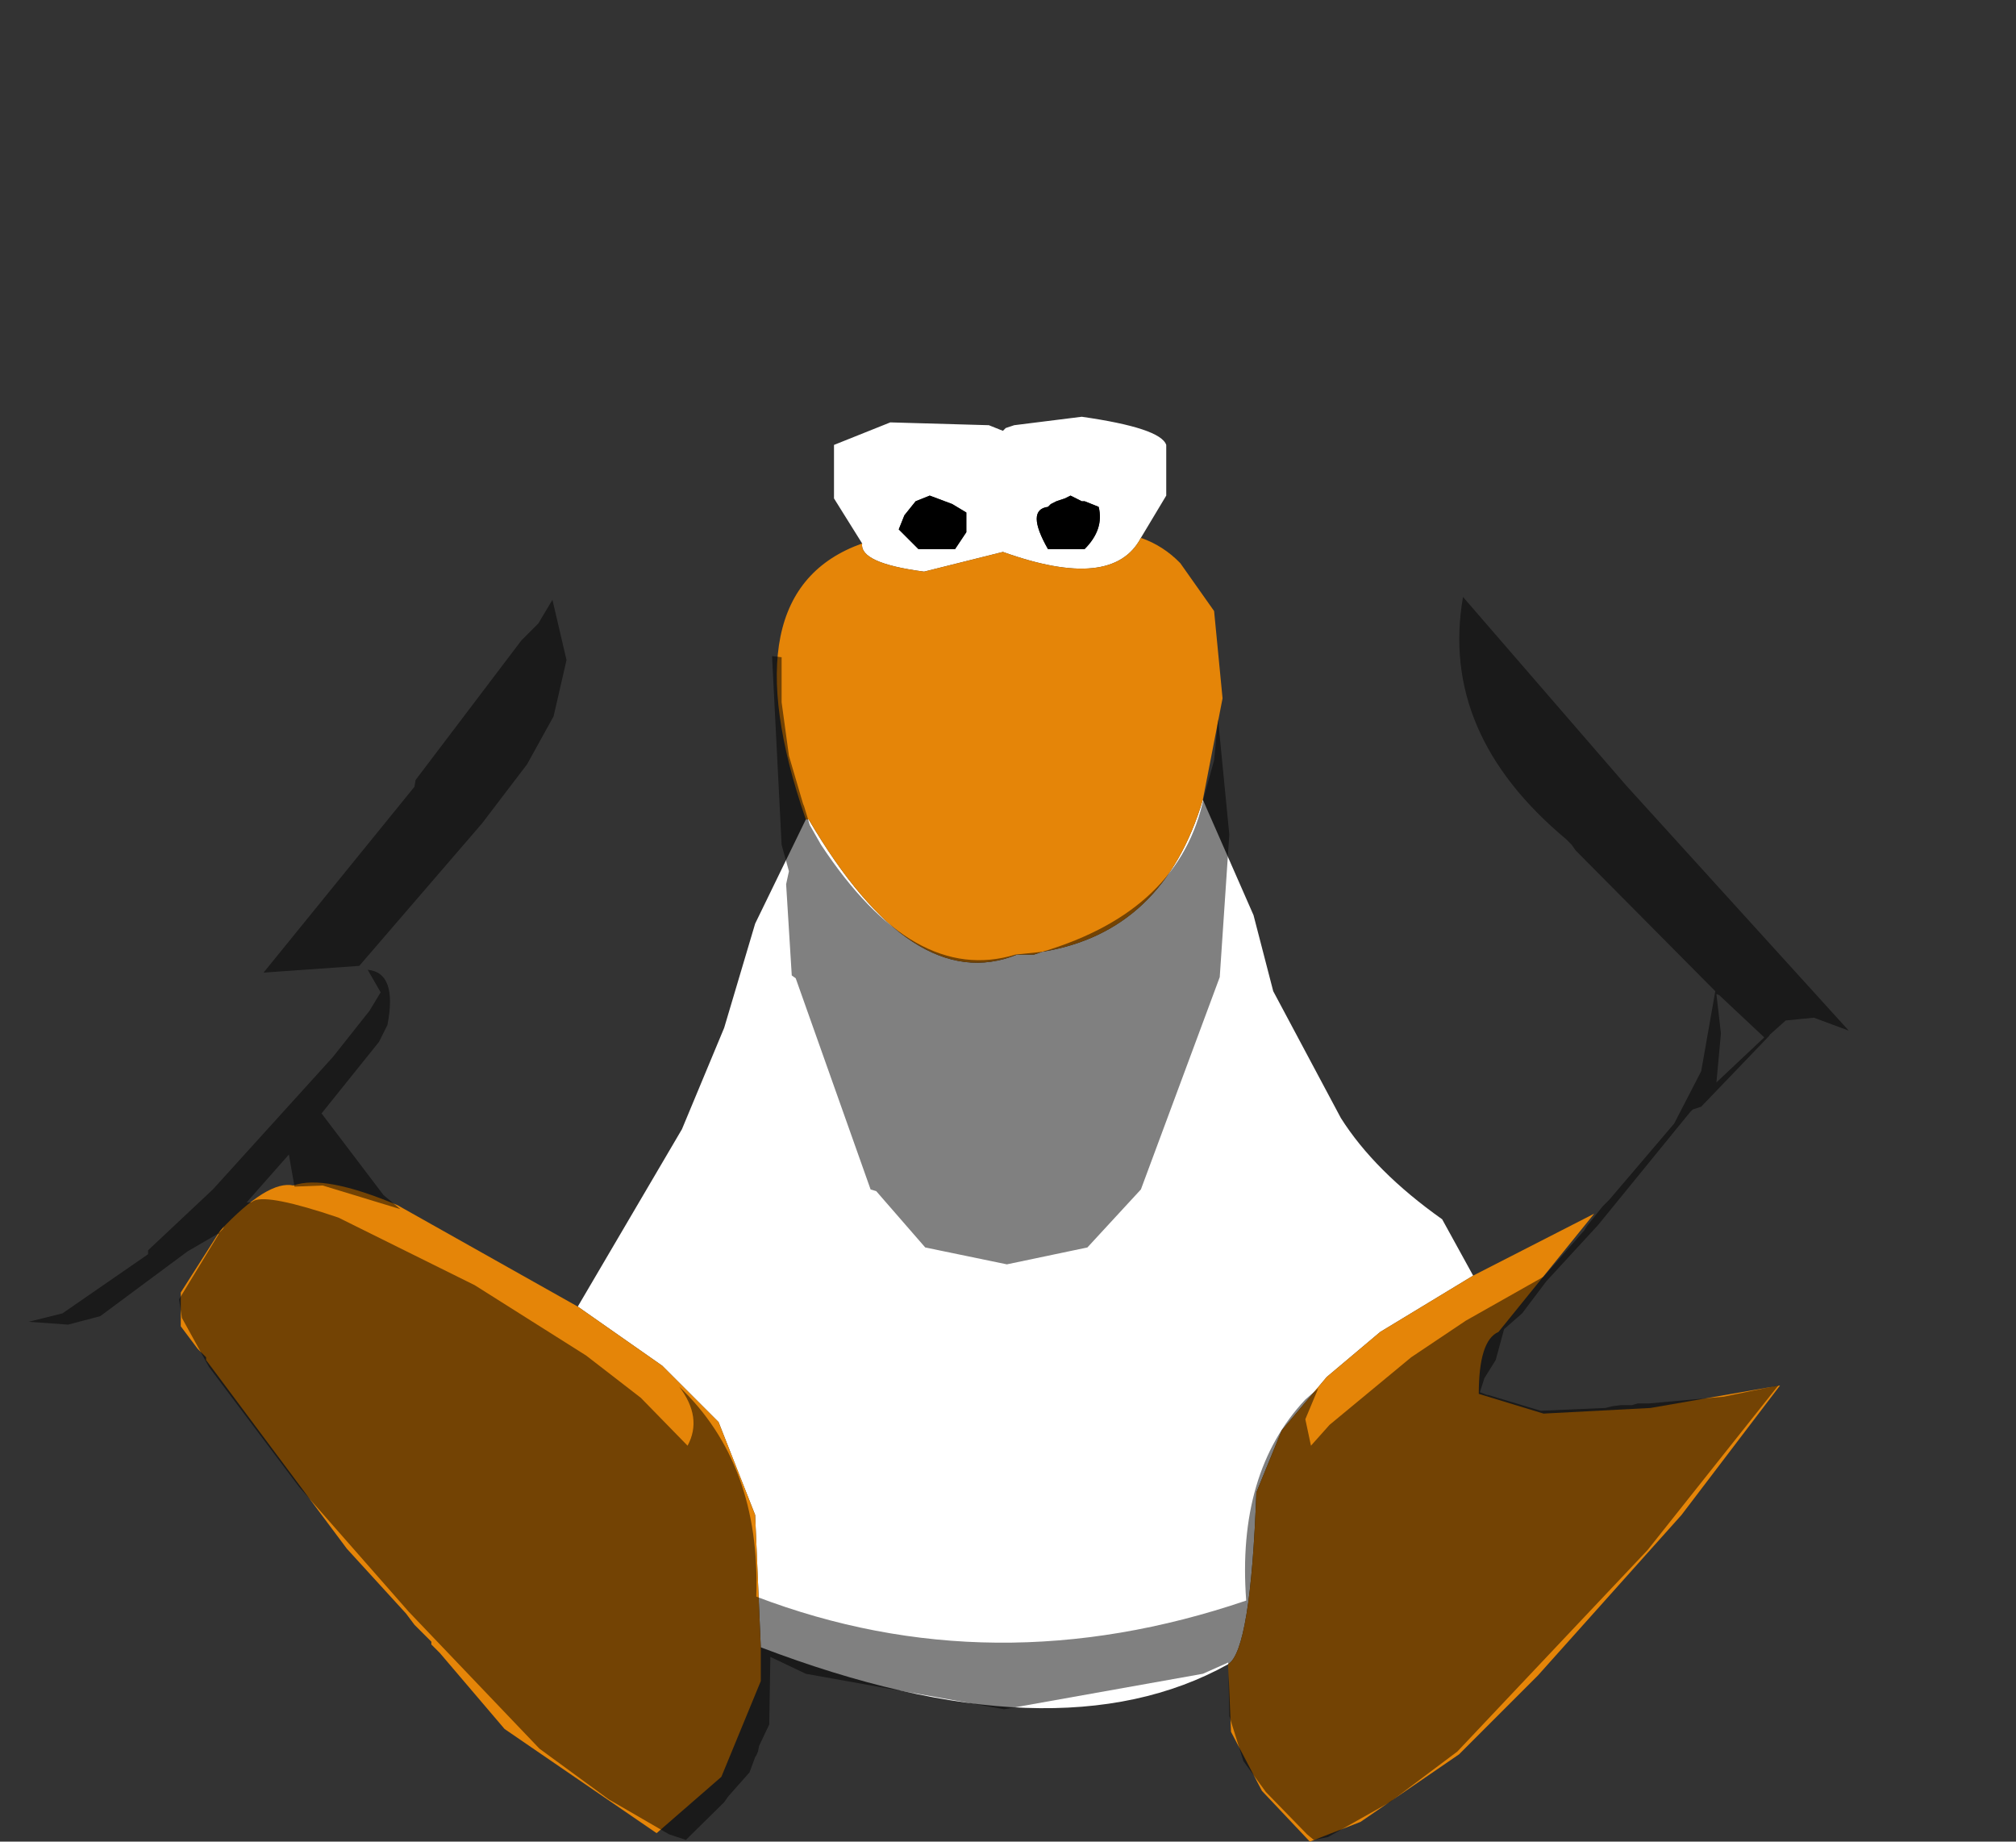 <?xml version="1.0" encoding="UTF-8" standalone="no"?>
<svg xmlns:ffdec="https://www.free-decompiler.com/flash" xmlns:xlink="http://www.w3.org/1999/xlink" ffdec:objectType="shape" height="163.5px" width="179.0px" xmlns="http://www.w3.org/2000/svg">
  <rect width="100%" height="100%" fill="#333333" stroke="none"/>
  <g transform="matrix(1.0, 0.0, 0.0, 1.0, 89.3, 64.5)">
    <path d="M-12.75 -16.25 L-15.25 -20.25 -15.25 -25.0 -10.25 -27.0 -1.5 -26.75 -0.25 -26.25 0.0 -26.5 0.75 -26.75 6.75 -27.5 Q13.75 -26.5 14.25 -25.0 L14.25 -20.5 12.0 -16.75 Q9.5 -12.0 -0.25 -15.5 L-7.25 -13.75 Q-13.0 -14.5 -12.75 -16.25 M17.5 6.5 L22.0 16.75 23.75 23.5 29.75 34.75 Q32.75 39.5 38.75 43.75 L41.5 48.75 33.25 53.75 28.5 57.75 24.5 62.5 22.25 68.0 Q21.75 82.0 19.75 83.25 4.5 91.75 -21.75 81.75 L-22.25 70.0 -25.5 61.75 -30.5 56.75 -38.0 51.5 -28.75 35.75 -25.0 26.75 -22.25 17.5 -17.75 8.25 -17.5 8.25 Q-8.25 24.0 1.0 20.25 L2.5 20.25 3.25 20.0 Q14.0 18.25 17.5 6.5 M-3.5 -19.0 L-4.75 -19.75 -6.75 -20.5 -8.0 -20.0 -9.0 -18.75 -9.5 -17.5 -7.75 -15.75 -4.5 -15.75 -3.5 -17.25 -3.5 -19.0 M5.75 -20.5 L5.25 -20.25 4.5 -20.0 4.0 -19.75 3.75 -19.5 Q1.75 -19.25 3.75 -15.75 L7.0 -15.75 Q8.75 -17.5 8.25 -19.5 L7.0 -20.0 6.75 -20.0 5.75 -20.5" fill="#ffffff" fill-rule="evenodd" stroke="none"/>
    <path d="M5.75 -20.5 L6.75 -20.0 7.0 -20.0 8.25 -19.5 Q8.75 -17.5 7.0 -15.75 L3.75 -15.75 Q1.75 -19.25 3.75 -19.5 L4.0 -19.75 4.5 -20.0 5.25 -20.25 5.75 -20.5 M-3.5 -19.0 L-3.5 -17.25 -4.5 -15.75 -7.75 -15.75 -9.5 -17.5 -9.0 -18.75 -8.0 -20.0 -6.75 -20.5 -4.75 -19.75 -3.5 -19.0" fill="#000000" fill-rule="evenodd" stroke="none"/>
    <path d="M12.0 -16.75 Q14.0 -16.05 15.5 -14.5 L18.5 -10.25 19.25 -2.5 17.5 6.5 Q14.0 18.25 3.25 20.0 L2.5 20.25 1.0 20.25 Q-8.25 24.0 -17.5 8.25 L-17.75 8.25 Q-24.75 -12.0 -12.75 -16.25 -13.0 -14.5 -7.25 -13.75 L-0.25 -15.5 Q9.5 -12.0 12.0 -16.75 M41.5 48.75 L52.25 43.25 43.75 53.75 Q42.0 54.5 42.0 59.25 L47.75 61.0 57.25 60.5 68.75 58.5 60.0 70.0 47.25 84.25 40.25 91.25 31.5 97.25 27.0 99.0 22.75 94.5 20.0 89.25 19.75 83.25 Q21.75 82.0 22.25 68.0 L24.5 62.5 28.5 57.75 33.25 53.75 41.5 48.75 M-21.75 81.75 L-21.75 84.75 -25.25 93.25 -31.0 98.25 -44.5 89.0 -50.25 82.25 -51.0 81.5 -51.0 81.25 -52.5 79.75 -53.25 78.75 -58.5 73.0 -71.0 56.25 -71.0 56.0 -71.75 55.25 -73.25 53.25 -73.25 50.25 -69.75 44.75 Q-65.5 40.25 -63.25 40.75 -60.5 39.75 -54.0 42.5 L-38.0 51.5 -30.5 56.75 -25.5 61.75 -22.25 70.0 -21.75 81.75" fill="#e58508" fill-rule="evenodd" stroke="none"/>
    <path d="M-86.75 52.85 Q-88.75 52.25 -89.25 48.5 L-89.0 41.5 Q-89.75 40.85 -88.65 36.5 L-75.4 15.35 -61.9 -3.75 -52.75 -15.25 -46.75 -21.5 Q-17.5 -63.4 -1.25 -64.4 5.5 -65.5 19.6 -53.25 L28.25 -44.5 35.1 -36.15 46.35 -21.0 49.35 -18.5 59.75 -7.0 72.85 9.25 86.0 27.25 Q89.0 31.1 88.5 32.85 90.85 36.25 88.6 45.85 L82.35 52.6 73.0 57.1 68.6 58.5 63.75 59.5 57.1 60.1 56.1 60.1 55.6 60.25 54.6 60.25 53.85 60.35 53.25 60.5 47.5 60.75 42.85 59.35 42.75 59.35 42.1 59.1 42.5 57.85 43.5 56.25 44.25 53.5 45.85 52.1 48.0 49.25 52.6 44.25 60.75 34.25 61.0 34.0 61.75 33.75 67.75 27.5 67.85 27.35 69.25 26.1 71.75 25.85 74.85 27.0 55.1 5.25 40.6 -11.5 Q38.5 0.6 49.75 10.0 L50.25 10.5 50.6 11.0 63.0 23.5 61.75 30.6 59.35 35.25 53.6 42.0 53.0 42.6 51.6 44.35 51.35 44.75 47.75 48.85 40.85 52.75 36.0 56.0 28.75 62.0 27.1 63.85 26.6 61.5 27.75 58.75 26.6 59.75 Q20.5 66.25 21.35 77.6 -1.15 85.25 -22.15 77.25 -21.75 65.5 -29.0 58.6 -26.9 61.35 -28.25 63.85 L-32.4 59.6 -37.25 55.85 -47.15 49.6 -59.25 43.6 Q-65.45 41.5 -66.75 42.1 L-65.4 41.1 -63.15 40.85 -60.65 40.75 -53.75 42.85 -55.25 41.6 -60.75 34.35 -55.65 28.0 -54.9 26.5 Q-54.0 21.85 -56.65 21.6 L-55.5 23.6 -56.5 25.25 -59.75 29.35 -70.4 41.1 -76.15 46.5 -76.15 46.85 -83.75 52.1 -86.75 52.85 M-43.0 -7.65 L-52.4 4.75 -52.5 5.35 -65.9 21.85 -57.4 21.25 -46.5 8.6 -42.5 3.35 -40.15 -0.9 -39.0 -5.9 -40.25 -11.25 -41.5 -9.15 -43.0 -7.65 M-19.9 -2.15 L-19.9 -6.15 -20.75 -6.25 -19.9 10.5 -19.25 12.85 -19.5 14.0 -19.0 22.1 -18.65 22.35 -12.0 41.1 -11.5 41.25 -7.15 46.25 0.1 47.75 7.25 46.25 12.0 41.1 19.0 22.25 19.85 9.6 18.85 -0.65 18.5 3.0 17.6 6.25 Q15.5 16.35 3.25 20.0 L0.85 20.25 Q-8.15 23.0 -16.4 10.5 L-17.4 8.75 -17.9 7.1 -18.0 6.85 -19.25 2.6 -19.9 -2.15" fill="#cecece" fill-opacity="0.0" fill-rule="evenodd" stroke="none"/>
    <path d="M68.6 58.5 L57.0 73.1 40.1 91.0 34.1 95.5 28.6 98.6 27.35 98.85 26.75 98.35 23.1 94.6 21.1 91.85 19.85 87.85 19.75 83.1 17.5 84.1 -0.15 87.25 -17.75 84.1 -20.9 82.6 -21.0 88.6 -21.9 90.5 -22.0 91.0 -22.15 91.35 -22.25 91.5 -22.75 92.85 -24.65 95.0 -25.0 95.5 -28.4 98.85 -29.9 98.35 -35.25 95.25 -41.4 90.75 -53.0 78.6 -62.75 67.5 -70.75 56.85 -73.15 52.5 -73.4 50.85 -69.9 45.1 -69.9 45.0 -72.65 46.6 -80.4 52.35 -83.25 53.1 -86.75 52.85 -83.75 52.1 -76.15 46.85 -76.15 46.5 -70.4 41.1 -59.75 29.35 -56.5 25.25 -55.5 23.6 -56.65 21.6 Q-54.0 21.85 -54.9 26.5 L-55.65 28.0 -60.75 34.35 -55.25 41.6 -53.75 42.85 -60.65 40.75 -63.15 40.85 -63.65 38.0 -67.4 42.25 -67.0 42.25 -66.75 42.1 Q-65.45 41.5 -59.25 43.6 L-47.15 49.6 -37.25 55.85 -32.4 59.6 -28.25 63.85 Q-26.9 61.35 -29.0 58.6 -21.75 65.5 -22.15 77.25 -1.15 85.25 21.35 77.6 20.5 66.25 26.6 59.75 L27.75 58.75 26.6 61.5 27.1 63.85 28.75 62.0 36.0 56.0 40.85 52.75 47.75 48.85 51.35 44.75 51.6 44.35 53.0 42.6 53.6 42.0 59.35 35.25 61.75 30.6 63.0 23.5 50.6 11.0 50.25 10.5 49.75 10.0 Q38.5 0.6 40.6 -11.5 L55.1 5.25 74.85 27.0 71.75 25.85 69.25 26.1 67.85 27.35 67.75 27.5 61.75 33.75 61.0 34.0 60.75 34.25 52.6 44.25 48.0 49.25 45.85 52.1 44.25 53.5 43.5 56.25 42.5 57.85 42.1 59.1 42.75 59.35 42.85 59.35 47.5 60.75 53.25 60.5 53.85 60.35 54.6 60.25 55.6 60.25 56.1 60.1 57.1 60.1 63.75 59.5 68.6 58.5 M-43.0 -7.65 L-41.5 -9.15 -40.25 -11.25 -39.0 -5.9 -40.15 -0.9 -42.5 3.35 -46.5 8.6 -57.4 21.25 -65.9 21.85 -52.5 5.35 -52.4 4.75 -43.0 -7.65 M-19.9 -2.15 L-19.25 2.6 -18.0 6.85 -17.9 7.1 -17.4 8.75 -16.4 10.5 Q-8.15 23.0 0.85 20.25 L3.25 20.0 Q15.5 16.35 17.6 6.25 L18.5 3.0 18.85 -0.65 19.85 9.6 19.0 22.25 12.0 41.1 7.25 46.25 0.1 47.75 -7.15 46.25 -11.5 41.25 -12.0 41.1 -18.65 22.35 -19.0 22.1 -19.5 14.0 -19.25 12.85 -19.9 10.5 -20.75 -6.25 -19.9 -6.15 -19.9 -2.15 M63.35 23.85 L63.1 23.75 63.5 27.25 63.1 31.6 67.35 27.6 63.35 23.85 M-69.9 45.0 L-69.5 44.6 -69.4 44.35 -69.9 45.0" fill="#000000" fill-opacity="0.498" fill-rule="evenodd" stroke="none"/>
  </g>
</svg>
